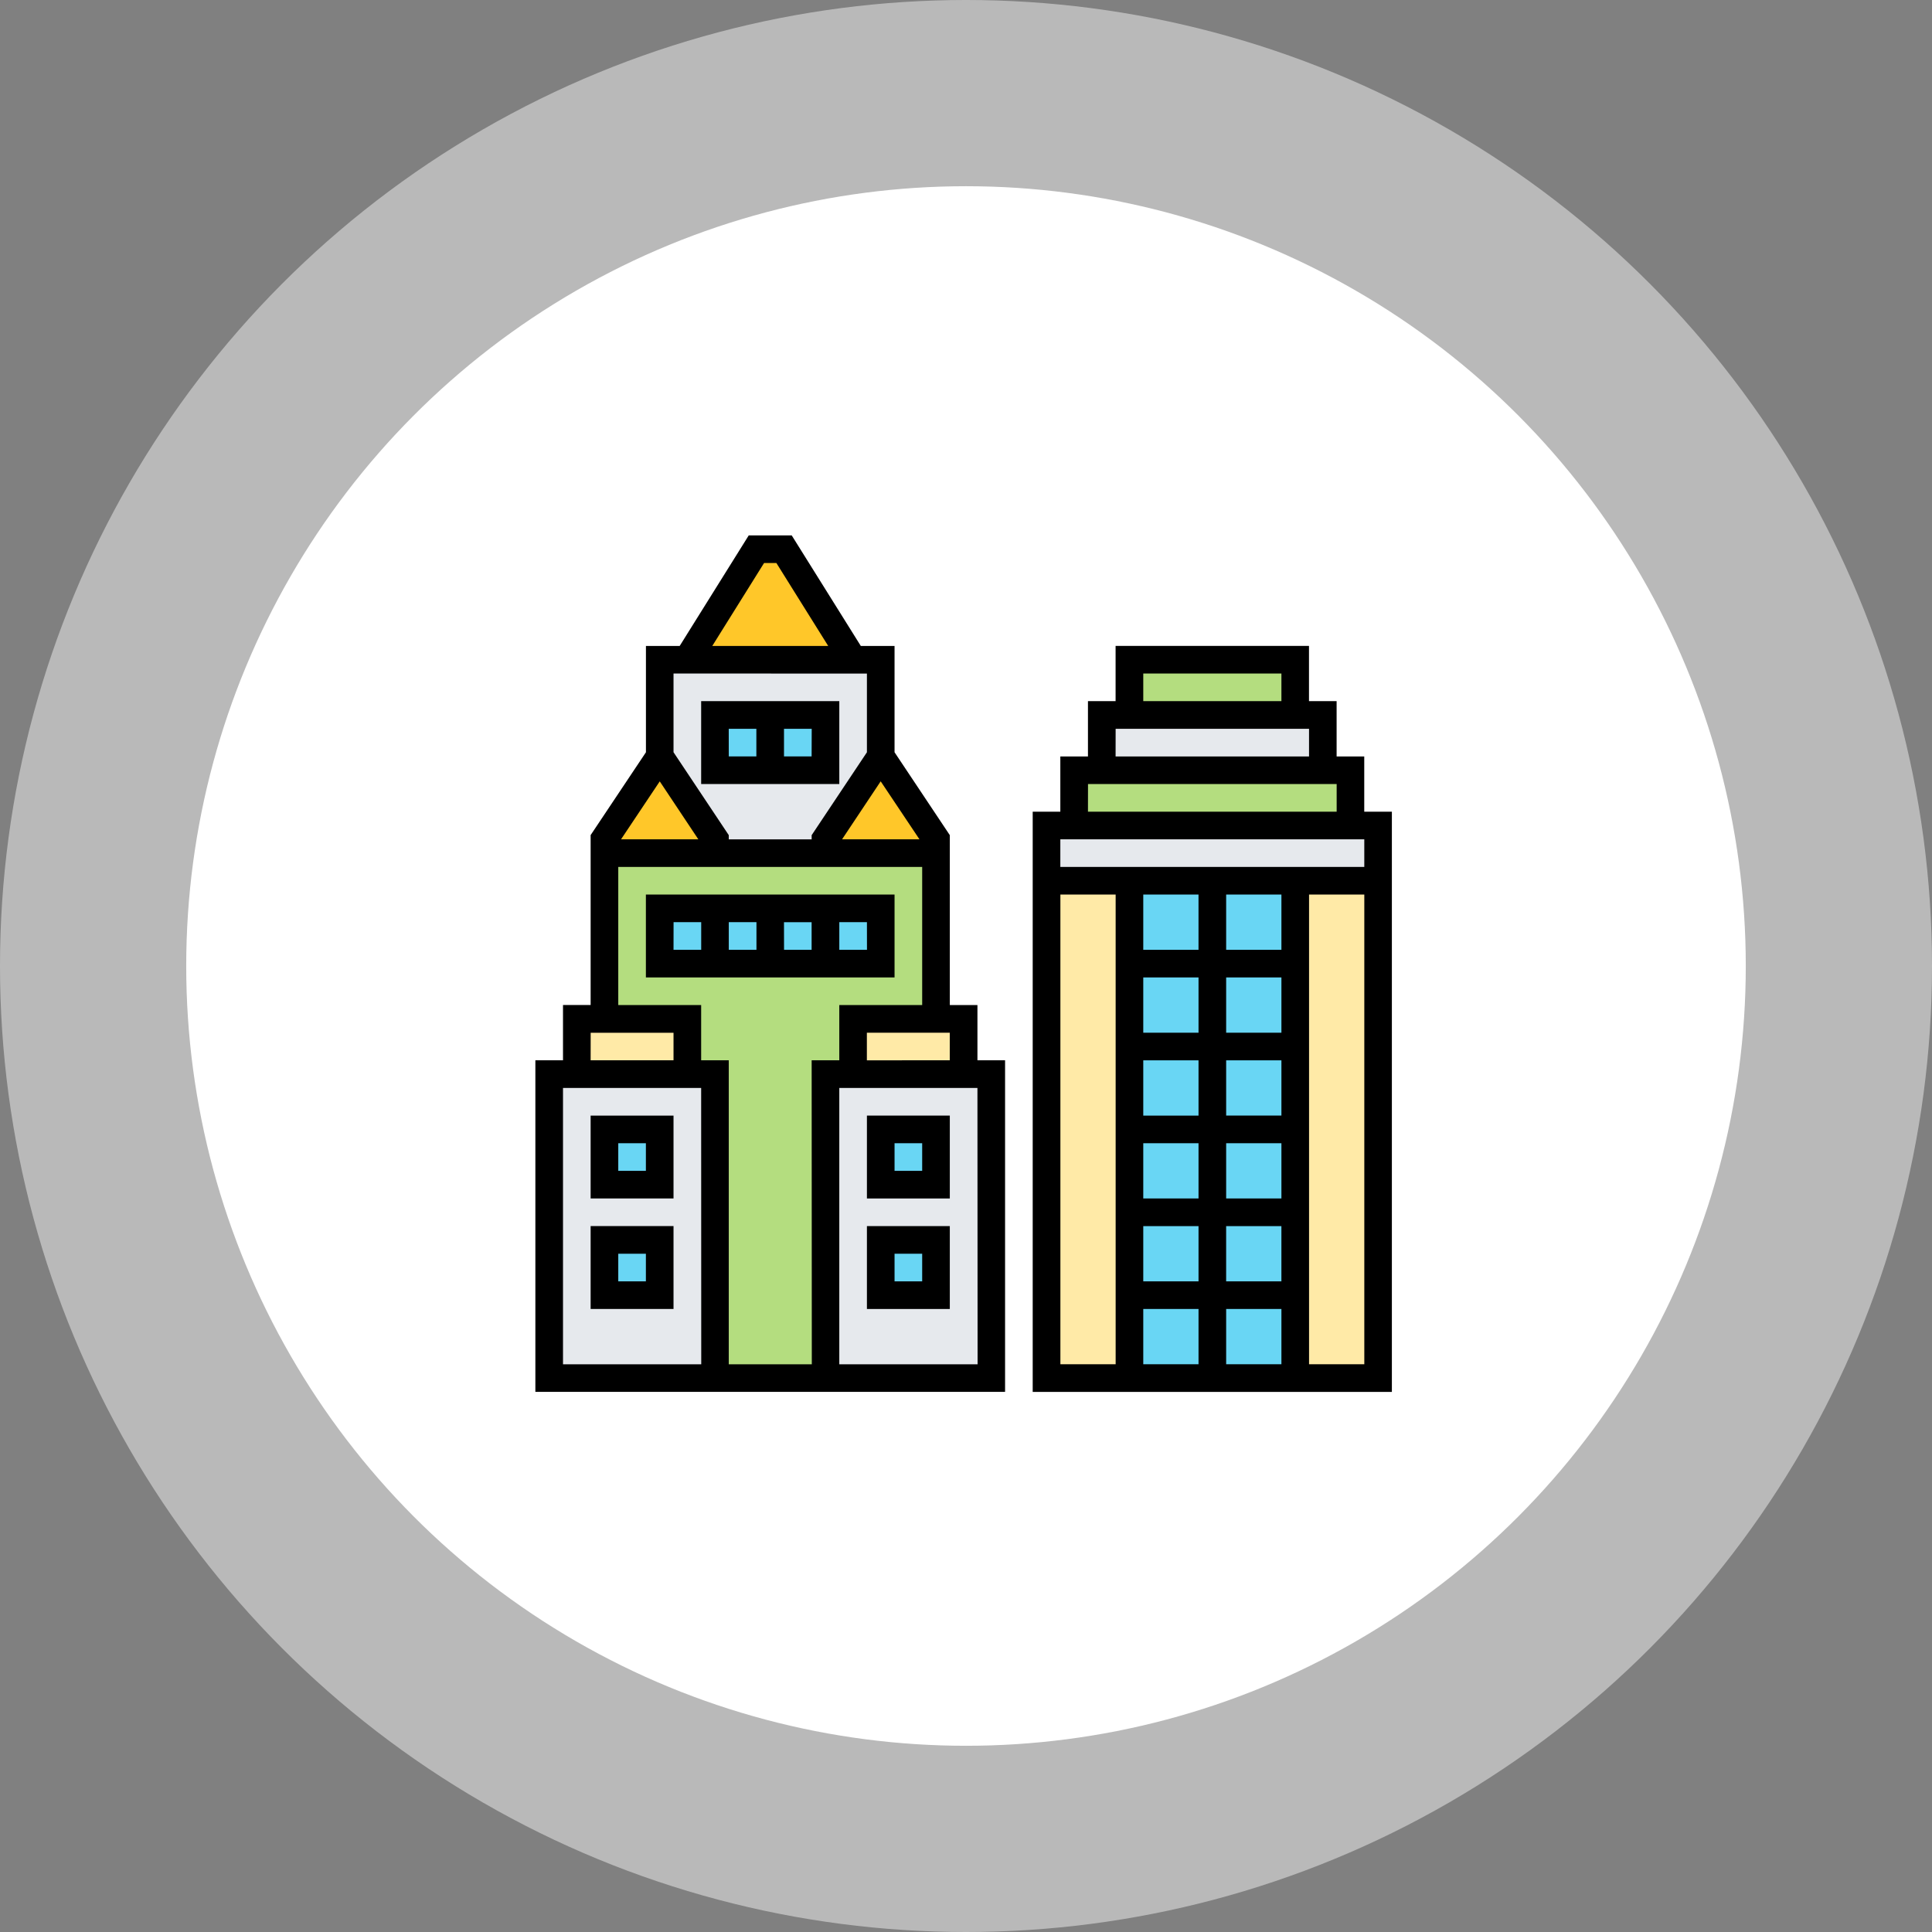 <svg xmlns="http://www.w3.org/2000/svg" width="166" height="166" viewBox="0 0 166 166">
  <rect x="0" y="0" width="166" height="166" fill="#808080" stroke="none"/>
  <g id="Grupo_1028244" data-name="Grupo 1028244" transform="translate(-460 -5361)">
    <circle id="Elipse_8441" data-name="Elipse 8441" cx="83" cy="83" r="83" transform="translate(460 5361)" fill="#fff" opacity="0.45"/>
    <circle id="Elipse_8442" data-name="Elipse 8442" cx="67" cy="67" r="67" transform="translate(476 5377)" fill="#fff"/>
    <g id="edificios" transform="translate(506 5407)">
      <path id="Trazado_774615" data-name="Trazado 774615" d="M346.991,104v4.748H328V104Zm0,0" transform="translate(-279.334 -88.569)" fill="#e6e9ed"/>
      <path id="Trazado_774616" data-name="Trazado 774616" d="M344,72h14.244v4.748H344Zm0,0" transform="translate(-292.961 -61.317)" fill="#b4dd7f"/>
      <path id="Trazado_774617" data-name="Trazado 774617" d="M335.739,136v4.748H312V136Zm0,0" transform="translate(-265.708 -115.822)" fill="#b4dd7f"/>
      <path id="Trazado_774618" data-name="Trazado 774618" d="M324.487,168v4.748H296V168Zm0,0" transform="translate(-252.082 -143.074)" fill="#e6e9ed"/>
      <path id="Trazado_774619" data-name="Trazado 774619" d="M447.122,200v42.731H440V200Zm0,0" transform="translate(-374.717 -170.326)" fill="#ffeaa7"/>
      <path id="Trazado_774620" data-name="Trazado 774620" d="M303.122,235.609v7.122H296V200h7.122Zm0,0" transform="translate(-252.082 -170.326)" fill="#ffeaa7"/>
      <path id="Trazado_774621" data-name="Trazado 774621" d="M96.309,8l5.935,9.5H88L93.935,8Zm0,0" transform="translate(-74.943 -6.813)" fill="#ffc729"/>
      <path id="Trazado_774622" data-name="Trazado 774622" d="M172.748,128l4.748,7.122v1.187H168v-1.187Zm0,0" transform="translate(-143.074 -109.009)" fill="#ffc729"/>
      <path id="Trazado_774623" data-name="Trazado 774623" d="M44.748,128l4.748,7.122v1.187H40v-1.187Zm0,0" transform="translate(-34.065 -109.009)" fill="#ffc729"/>
      <path id="Trazado_774624" data-name="Trazado 774624" d="M90.991,80.309l-4.748,7.122v1.187h-9.5V87.431L72,80.309V72H90.991Zm0,0" transform="translate(-61.317 -61.317)" fill="#e6e9ed"/>
      <path id="Trazado_774625" data-name="Trazado 774625" d="M193.5,280v4.748H184V280Zm0,0" transform="translate(-156.7 -238.456)" fill="#ffeaa7"/>
      <path id="Trazado_774626" data-name="Trazado 774626" d="M33.5,280v4.748H24V280Zm0,0" transform="translate(-20.439 -238.456)" fill="#ffeaa7"/>
      <path id="Trazado_774627" data-name="Trazado 774627" d="M68.487,184v14.244H61.365v4.748H58.991V229.1H49.5V202.991H47.122v-4.748H40V184Zm-4.748,9.5v-4.748H44.748V193.5Zm0,0" transform="translate(-34.065 -156.7)" fill="#b4dd7f"/>
      <path id="Trazado_774628" data-name="Trazado 774628" d="M182.244,312v26.113H168V312Zm0,0" transform="translate(-143.074 -265.708)" fill="#e6e9ed"/>
      <path id="Trazado_774629" data-name="Trazado 774629" d="M22.244,312v26.113H8V312Zm0,0" transform="translate(-6.813 -265.708)" fill="#e6e9ed"/>
      <g id="Grupo_1028216" data-name="Grupo 1028216" transform="translate(5.935 15.431)">
        <path id="Trazado_774630" data-name="Trazado 774630" d="M104,104h4.748v4.748H104Zm0,0" transform="translate(-94.504 -104)" fill="#69d6f4"/>
        <path id="Trazado_774631" data-name="Trazado 774631" d="M136,104h4.748v4.748H136Zm0,0" transform="translate(-121.756 -104)" fill="#69d6f4"/>
        <path id="Trazado_774632" data-name="Trazado 774632" d="M104,216h4.748v4.748H104Zm0,0" transform="translate(-94.504 -199.382)" fill="#69d6f4"/>
        <path id="Trazado_774633" data-name="Trazado 774633" d="M72,216h4.748v4.748H72Zm0,0" transform="translate(-67.252 -199.382)" fill="#69d6f4"/>
        <path id="Trazado_774634" data-name="Trazado 774634" d="M168,216h4.748v4.748H168Zm0,0" transform="translate(-149.009 -199.382)" fill="#69d6f4"/>
        <path id="Trazado_774635" data-name="Trazado 774635" d="M136,216h4.748v4.748H136Zm0,0" transform="translate(-121.756 -199.382)" fill="#69d6f4"/>
        <path id="Trazado_774636" data-name="Trazado 774636" d="M40,408h4.748v4.748H40Zm0,0" transform="translate(-40 -362.895)" fill="#69d6f4"/>
        <path id="Trazado_774637" data-name="Trazado 774637" d="M40,344h4.748v4.748H40Zm0,0" transform="translate(-40 -308.391)" fill="#69d6f4"/>
        <path id="Trazado_774638" data-name="Trazado 774638" d="M200,408h4.748v4.748H200Zm0,0" transform="translate(-176.261 -362.895)" fill="#69d6f4"/>
        <path id="Trazado_774639" data-name="Trazado 774639" d="M200,344h4.748v4.748H200Zm0,0" transform="translate(-176.261 -308.391)" fill="#69d6f4"/>
        <path id="Trazado_774640" data-name="Trazado 774640" d="M351.122,200H344v42.731h14.244V200Zm0,0" transform="translate(-298.895 -185.756)" fill="#69d6f4"/>
      </g>
      <path id="Trazado_774641" data-name="Trazado 774641" d="M316.487,78.244V73.5h-2.374V68.748h-2.374V64H295.122v4.748h-2.374V73.5h-2.374v4.748H288V128.1h30.861V78.244ZM297.5,66.374h11.87v2.374H297.5Zm-2.374,4.748h16.617V73.5H295.122Zm-2.374,4.748h21.365v2.374H292.748Zm23.739,4.748v2.374H290.374V80.618Zm-14.244,4.748v4.748H297.5V85.365Zm7.122,33.235h-4.748v-4.748h4.748ZM297.5,99.609h4.748v4.748H297.5Zm0,7.122h4.748v4.748H297.5Zm0,7.122h4.748V118.6H297.5Zm11.87-2.374h-4.748v-4.748h4.748Zm0-7.122h-4.748V99.609h4.748Zm0-7.122h-4.748V92.487h4.748Zm-7.122,0H297.5V92.487h4.748ZM297.5,120.974h4.748v4.748H297.5Zm7.122,0h4.748v4.748h-4.748Zm4.748-30.861h-4.748V85.365h4.748Zm-18.991-4.748h4.748v40.357h-4.748Zm21.365,40.357V85.365h4.748v40.357Zm0,0" transform="translate(-245.269 -54.504)"/>
      <path id="Trazado_774642" data-name="Trazado 774642" d="M37.983,40.357H35.609v-14.6l-4.748-7.122V9.5h-2.9L22.024,0H18.334L12.4,9.5H9.5v9.136L4.748,25.753v14.6H2.374V45.1H0V73.592H40.357V45.1H37.983Zm-9.5,4.748V42.731h7.122V45.1Zm1.187-23.973L33,26.113H26.353ZM19.65,2.374h1.057L25.16,9.5H15.2Zm8.837,9.5v6.762l-4.748,7.122v.36H16.617v-.36L11.87,18.632V11.87Zm-17.8,9.262L14,26.113H7.362Zm-5.935,21.6H11.87V45.1H4.748Zm9.5,28.487H2.374V47.479h11.87Zm9.5,0H16.617V45.1H14.244V40.357H7.122V28.487H33.235v11.87H26.113V45.1H23.739Zm14.244,0H26.113V47.479h11.87Zm0,0" transform="translate(0)"/>
      <path id="Trazado_774643" data-name="Trazado 774643" d="M85.365,208H64v7.122H85.365Zm-9.5,2.374h2.374v2.374H75.87ZM73.5,212.748H71.122v-2.374H73.5Zm-7.122-2.374h2.374v2.374H66.374Zm16.618,2.374H80.618v-2.374h2.374Zm0,0" transform="translate(-54.504 -177.139)"/>
      <path id="Trazado_774644" data-name="Trazado 774644" d="M39.122,336H32v7.122h7.122Zm-2.374,4.748H34.374v-2.374h2.374Zm0,0" transform="translate(-27.252 -286.147)"/>
      <path id="Trazado_774645" data-name="Trazado 774645" d="M39.122,400H32v7.122h7.122Zm-2.374,4.748H34.374v-2.374h2.374Zm0,0" transform="translate(-27.252 -340.652)"/>
      <path id="Trazado_774646" data-name="Trazado 774646" d="M199.122,336H192v7.122h7.122Zm-2.374,4.748h-2.374v-2.374h2.374Zm0,0" transform="translate(-163.513 -286.147)"/>
      <path id="Trazado_774647" data-name="Trazado 774647" d="M199.122,400H192v7.122h7.122Zm-2.374,4.748h-2.374v-2.374h2.374Zm0,0" transform="translate(-163.513 -340.652)"/>
      <path id="Trazado_774648" data-name="Trazado 774648" d="M107.87,96H96v7.122h11.87Zm-9.5,2.374h2.374v2.374H98.374Zm7.122,2.374h-2.374V98.374H105.5Zm0,0" transform="translate(-81.756 -81.756)"/>
    </g>
  </g>
</svg>
